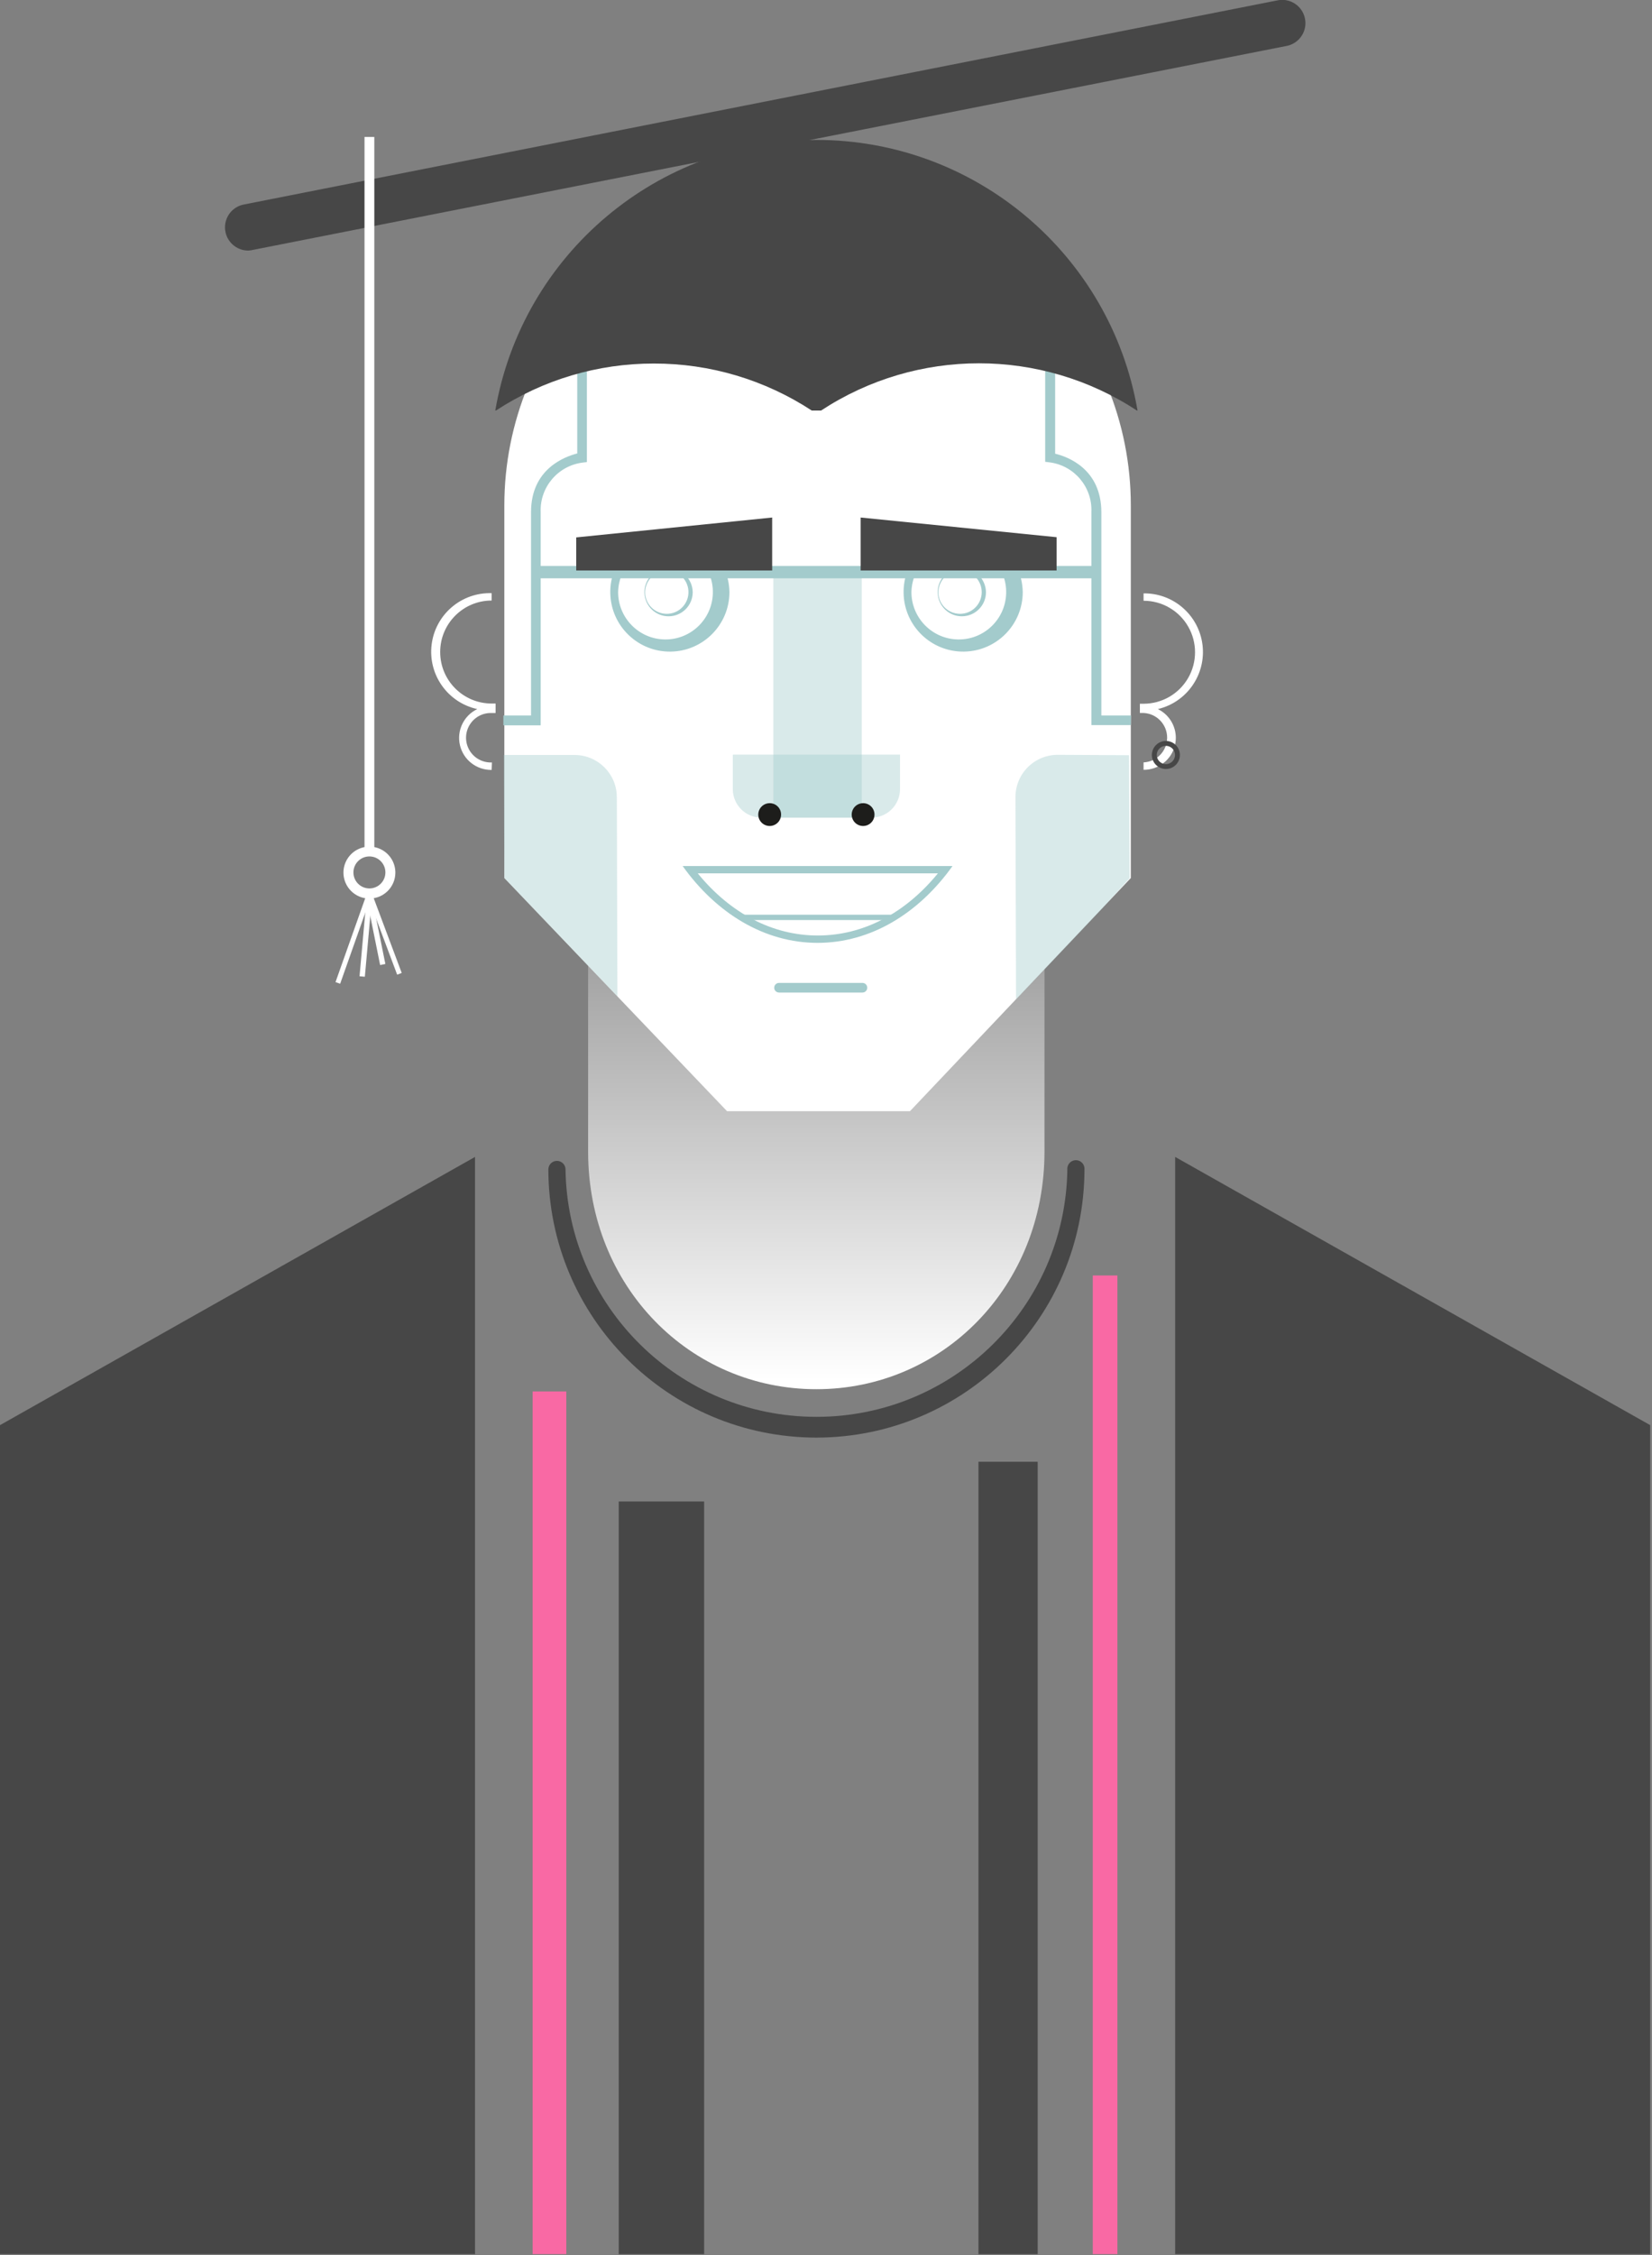<?xml version="1.0" encoding="UTF-8"?>
<svg width="310px" height="423px" viewBox="0 0 310 423" version="1.1" xmlns="http://www.w3.org/2000/svg" xmlns:xlink="http://www.w3.org/1999/xlink">
    <rect x="0" y="0" width="310" height="423" fill="#808080" stroke="none"/>
    <!-- Generator: Sketch 51.2 (57519) - http://www.bohemiancoding.com/sketch -->
    <title>men11</title>
    <desc>Created with Sketch.</desc>
    <defs>
        <linearGradient x1="50.023%" y1="98.977%" x2="50.023%" y2="2.841%" id="linearGradient-1">
            <stop stop-color="#FFFFFF" offset="0%"></stop>
            <stop stop-color="#FFFFFF" stop-opacity="0" offset="100%"></stop>
        </linearGradient>
    </defs>
    <g id="Page-1" stroke="none" stroke-width="1" fill="none" fill-rule="evenodd">
        <g id="men11" transform="translate(0, -1)">
            <path d="M110.36,148.21 L110.36,217 C110.36,242.39 129.54,261.57 153.2,261.57 C176.86,261.57 196,242.35 196,217 L196,148.21 L110.36,148.21 Z" id="Shape" fill="url(#linearGradient-1)" fill-rule="nonzero"></path>
            <path d="M94.64,165.69 L94.64,95.8 C94.635,80.207 100.825,65.251 111.849,54.223 C122.873,43.196 137.827,37 153.42,37 C169.013,37 183.967,43.196 194.991,54.223 C206.015,65.251 212.205,80.207 212.2,95.8 L212.2,165.69 L170.76,209.42 L136.43,209.42 L94.64,165.69 Z" id="Shape" fill="#FFFFFF" fill-rule="nonzero"></path>
            <path d="M180.32,103.17 C185.173,103.389 188.952,107.462 188.806,112.318 C188.66,117.174 184.643,121.013 179.786,120.94 C174.929,120.867 171.029,116.908 171.03,112.05 C171.15,107.036 175.305,103.064 180.32,103.17 Z M180.32,100.87 C174.205,101.1 169.412,106.202 169.563,112.32 C169.715,118.437 174.756,123.295 180.875,123.221 C186.993,123.148 191.916,118.169 191.92,112.05 C191.865,109.029 190.612,106.154 188.436,104.057 C186.26,101.96 183.341,100.814 180.32,100.87 Z" id="Shape" fill="#A3CBCC" fill-rule="nonzero"></path>
            <path d="M180.32,108 C182.543,108.093 184.28,109.954 184.218,112.179 C184.157,114.403 182.321,116.166 180.096,116.136 C177.871,116.106 176.082,114.295 176.08,112.07 C176.129,109.776 178.026,107.955 180.32,108 Z M180.32,107.54 C177.842,107.633 175.9,109.701 175.961,112.179 C176.023,114.658 178.065,116.626 180.545,116.596 C183.024,116.567 185.018,114.549 185.02,112.07 C184.971,109.522 182.868,107.495 180.32,107.54 Z" id="Shape" fill="#A3CBCC" fill-rule="nonzero"></path>
            <path d="M125.29,103.17 C130.141,103.394 133.915,107.47 133.766,112.324 C133.616,117.178 129.599,121.014 124.743,120.939 C119.887,120.865 115.99,116.907 115.99,112.05 C116.11,107.032 120.271,103.058 125.29,103.17 Z M125.29,100.87 C119.174,101.094 114.375,106.195 114.523,112.313 C114.672,118.432 119.712,123.294 125.832,123.222 C131.952,123.15 136.876,118.17 136.88,112.05 C136.765,105.763 131.577,100.759 125.29,100.87 Z" id="Shape" fill="#A3CBCC" fill-rule="nonzero"></path>
            <path d="M125.29,108 C127.513,108.093 129.25,109.954 129.188,112.179 C129.127,114.403 127.291,116.166 125.066,116.136 C122.841,116.106 121.052,114.295 121.05,112.07 C121.099,109.776 122.996,107.955 125.29,108 Z M125.29,107.54 C122.812,107.633 120.87,109.701 120.931,112.179 C120.993,114.658 123.035,116.626 125.515,116.596 C127.994,116.567 129.988,114.549 129.99,112.07 C129.941,109.522 127.838,107.495 125.29,107.54 Z" id="Shape" fill="#A3CBCC" fill-rule="nonzero"></path>
            <g id="Group" opacity="0.41" transform="translate(145, 108)" fill="#A3CBCC" fill-rule="nonzero">
                <rect id="Rectangle-path" x="0.12" y="0.32" width="16.6" height="46.04"></rect>
            </g>
            <path d="M212.2,137 L204.8,137 L204.8,97 C204.982,92.337 201.57,88.308 196.94,87.72 L196.13,87.62 L196.13,61.12 L110.13,61.12 L110.13,87.67 L109.32,87.77 C104.69,88.358 101.278,92.387 101.46,97.05 L101.46,137.05 L94.46,137.05 L94.46,135.2 L99.65,135.2 L99.65,97.05 C99.65,88.91 106.02,86.65 108.32,86.05 L108.32,59.28 L198,59.28 L198,86.1 C200.3,86.65 206.67,88.91 206.67,97.1 L206.67,135.2 L212.24,135.2 L212.2,137 Z" id="Shape" fill="#A3CBCC" fill-rule="nonzero"></path>
            <path d="M100.72,108.32 L205.72,108.32" id="Shape" fill="#A3CBCC" fill-rule="nonzero"></path>
            <rect id="Rectangle-path" fill="#A3CBCC" fill-rule="nonzero" x="100.72" y="107.16" width="104.99" height="2.31"></rect>
            <g id="Group" opacity="0.41" transform="translate(137, 142)" fill="#A3CBCC" fill-rule="nonzero">
                <path d="M26.54,12.36 L5.86,12.36 C2.909,12.36 0.516,9.971 0.51,7.02 L0.51,0.54 L31.89,0.54 L31.89,7 C31.895,8.421 31.334,9.786 30.33,10.792 C29.325,11.798 27.961,12.363 26.54,12.36 Z" id="Shape"></path>
            </g>
            <path d="M164.1,153.79 C164.1,154.656 163.578,155.437 162.777,155.768 C161.976,156.099 161.054,155.914 160.443,155.3 C159.832,154.686 159.651,153.763 159.986,152.964 C160.32,152.165 161.104,151.646 161.97,151.65 C162.537,151.65 163.08,151.876 163.48,152.277 C163.879,152.679 164.103,153.223 164.1,153.79 Z" id="Shape" fill="#1D1D1B" fill-rule="nonzero"></path>
            <path d="M146.57,153.79 C146.57,154.656 146.048,155.437 145.247,155.768 C144.446,156.099 143.524,155.914 142.913,155.3 C142.302,154.686 142.121,153.763 142.456,152.964 C142.79,152.165 143.574,151.646 144.44,151.65 C145.007,151.65 145.55,151.876 145.95,152.277 C146.349,152.679 146.573,153.223 146.57,153.79 Z" id="Shape" fill="#1D1D1B" fill-rule="nonzero"></path>
            <path d="M162.74,186.27 C162.74,186.509 162.645,186.738 162.476,186.906 C162.308,187.075 162.079,187.17 161.84,187.17 L146.19,187.17 C145.691,187.17 145.285,186.769 145.28,186.27 C145.28,185.767 145.687,185.36 146.19,185.36 L161.84,185.36 C162.08,185.36 162.311,185.456 162.48,185.627 C162.649,185.798 162.743,186.03 162.74,186.27 Z" id="Shape" fill="#A3CBCC" fill-rule="nonzero"></path>
            <g id="Group" opacity="0.41" transform="translate(94, 142)" fill="#A3CBCC" fill-rule="nonzero">
                <path d="M96.55,8.46 L96.66,46.46 L112.4,29.86 L117.98,23.73 L117.87,0.65 L104.52,0.58 C102.418,0.567 100.396,1.39 98.902,2.868 C97.407,4.346 96.561,6.358 96.55,8.46 Z" id="Shape"></path>
                <path d="M13.83,0.61 L0.53,0.61 L0.64,23.69 L21.86,45.89 L21.75,8.54 C21.75,4.164 18.206,0.616 13.83,0.61 Z" id="Shape"></path>
            </g>
            <path d="M214.59,145.41 L214.59,144 C217.066,143.885 219.015,141.844 219.015,139.365 C219.015,136.886 217.066,134.845 214.59,134.73 L213.9,134.73 L213.9,133 L214.59,133 C218.041,133 221.23,131.159 222.956,128.17 C224.681,125.181 224.681,121.499 222.956,118.51 C221.23,115.521 218.041,113.68 214.59,113.68 L214.59,112.3 C220.196,112.227 224.959,116.382 225.649,121.946 C226.339,127.509 222.734,132.702 217.28,134 C219.798,135.231 221.128,138.042 220.484,140.769 C219.84,143.497 217.393,145.416 214.59,145.39 L214.59,145.41 Z" id="Shape" fill="#FFFFFF" fill-rule="nonzero"></path>
            <path d="M92.26,145.41 C89.439,145.461 86.964,143.538 86.314,140.793 C85.664,138.047 87.015,135.219 89.56,134 C84.008,132.784 80.296,127.539 80.996,121.899 C81.697,116.258 86.579,112.08 92.26,112.26 L92.26,113.64 C86.925,113.64 82.6,117.965 82.6,123.3 C82.6,128.635 86.925,132.96 92.26,132.96 L93,132.96 L93,134.74 L92.31,134.74 C90.603,134.661 88.99,135.526 88.113,136.993 C87.235,138.46 87.235,140.29 88.113,141.757 C88.99,143.224 90.603,144.089 92.31,144.01 L92.26,145.41 Z" id="Shape" fill="#FFFFFF" fill-rule="nonzero"></path>
            <polygon id="Shape" fill="#474747" fill-rule="nonzero" points="144.9 108 108.13 108 108.13 101.8 144.9 98.07"></polygon>
            <polygon id="Shape" fill="#474747" fill-rule="nonzero" points="198.27 108 161.5 108 161.5 98.07 198.27 101.76"></polygon>
            <circle id="Oval" stroke="#474747" stroke-width="0.92" cx="218.78" cy="142.61" r="2.17"></circle>
            <path d="M153.2,270.65 C125.434,270.617 102.933,248.116 102.9,220.35 C102.9,219.461 103.621,218.74 104.51,218.74 C105.399,218.74 106.12,219.461 106.12,220.35 C106.495,246.087 127.465,266.754 153.205,266.754 C178.945,266.754 199.915,246.087 200.29,220.35 C200.242,219.746 200.537,219.167 201.054,218.851 C201.57,218.534 202.22,218.534 202.736,218.851 C203.253,219.167 203.548,219.746 203.5,220.35 C203.467,248.116 180.966,270.617 153.2,270.65 Z" id="Shape" fill="#474747" fill-rule="nonzero"></path>
            <path d="M46.59,48 C44.342,48.004 42.459,46.299 42.242,44.062 C42.024,41.825 43.543,39.789 45.75,39.36 L239.62,1.09 C241.17,0.731 242.793,1.245 243.854,2.432 C244.915,3.618 245.245,5.288 244.715,6.789 C244.185,8.289 242.88,9.382 241.31,9.64 L47.43,47.88 C47.154,47.945 46.873,47.985 46.59,48 Z" id="Shape" fill="#474747" fill-rule="nonzero"></path>
            <path d="M176,164.81 C169.84,172.35 161.92,176.47 153.46,176.47 C145,176.47 137.09,172.35 130.93,164.81 L176,164.81 Z M178.78,163.44 L128.1,163.44 C134.43,172.3 143.43,177.85 153.42,177.85 C163.41,177.85 172.42,172.3 178.74,163.44 L178.78,163.44 Z" id="Shape" fill="#A3CBCC" fill-rule="nonzero"></path>
            <path d="M122.69,69.19 C133.215,69.169 143.516,72.232 152.32,78 L154.08,78 C172.069,66.193 195.351,66.193 213.34,78 L213.46,78 C208.401,48.672 182.961,27.245 153.2,27.245 C123.439,27.245 97.999,48.672 92.94,78 L93.07,78 C101.87,72.232 112.168,69.169 122.69,69.19 Z" id="Shape" fill="#474747" fill-rule="nonzero"></path>
            <rect id="Rectangle-path" fill="#A3CBCC" fill-rule="nonzero" x="139.42" y="172.57" width="28" height="1"></rect>
            <polygon id="Shape" fill="#474747" fill-rule="nonzero" points="220.52 218 309.66 268.31 309.66 423.8 220.52 423.8"></polygon>
            <polygon id="Shape" fill="#474747" fill-rule="nonzero" points="89.14 218 0 268.31 0 423.8 89.14 423.8"></polygon>
            <rect id="Rectangle-path" fill="#F969A4" fill-rule="nonzero" x="99.95" y="261.99" width="6.32" height="161.81"></rect>
            <rect id="Rectangle-path" fill="#F969A4" fill-rule="nonzero" x="205.06" y="240.24" width="4.62" height="183.56"></rect>
            <rect id="Rectangle-path" fill="#474747" fill-rule="nonzero" x="183.61" y="275.18" width="11.11" height="148.62"></rect>
            <rect id="Rectangle-path" fill="#474747" fill-rule="nonzero" x="116.11" y="282.63" width="16.02" height="141.17"></rect>
            <rect id="Rectangle-path" fill="#FFFFFF" fill-rule="nonzero" x="68.4" y="26.69" width="1.84" height="134.85"></rect>
            <path d="M69.32,169.54 C67.349,169.54 65.573,168.352 64.82,166.531 C64.067,164.71 64.485,162.615 65.88,161.223 C67.275,159.831 69.371,159.417 71.191,160.174 C73.01,160.931 74.194,162.709 74.19,164.68 C74.184,167.366 72.006,169.54 69.32,169.54 Z M69.32,161.64 C67.663,161.64 66.32,162.983 66.32,164.64 C66.32,166.297 67.663,167.64 69.32,167.64 C70.977,167.64 72.32,166.297 72.32,164.64 C72.32,162.983 70.977,161.64 69.32,161.64 Z" id="Shape" fill="#FFFFFF" fill-rule="nonzero"></path>
            <polygon id="Shape" fill="#FFFFFF" fill-rule="nonzero" points="63.83 185.52 62.96 185.21 68.89 168.47 69.75 168.46 75.38 183.49 74.53 183.82 69.33 169.97"></polygon>
            <rect id="Rectangle-path" fill="#FFFFFF" fill-rule="nonzero" transform="translate(68.663, 176.4) rotate(-84.87) translate(-68.663, -176.4) " x="60.873" y="175.9" width="15.58" height="1"></rect>
            <rect id="Rectangle-path" fill="#FFFFFF" fill-rule="nonzero" transform="translate(70.522, 175.466) rotate(-11.41) translate(-70.522, -175.466) " x="70.022" y="168.891" width="1" height="13.15"></rect>
        </g>
    </g>
</svg>